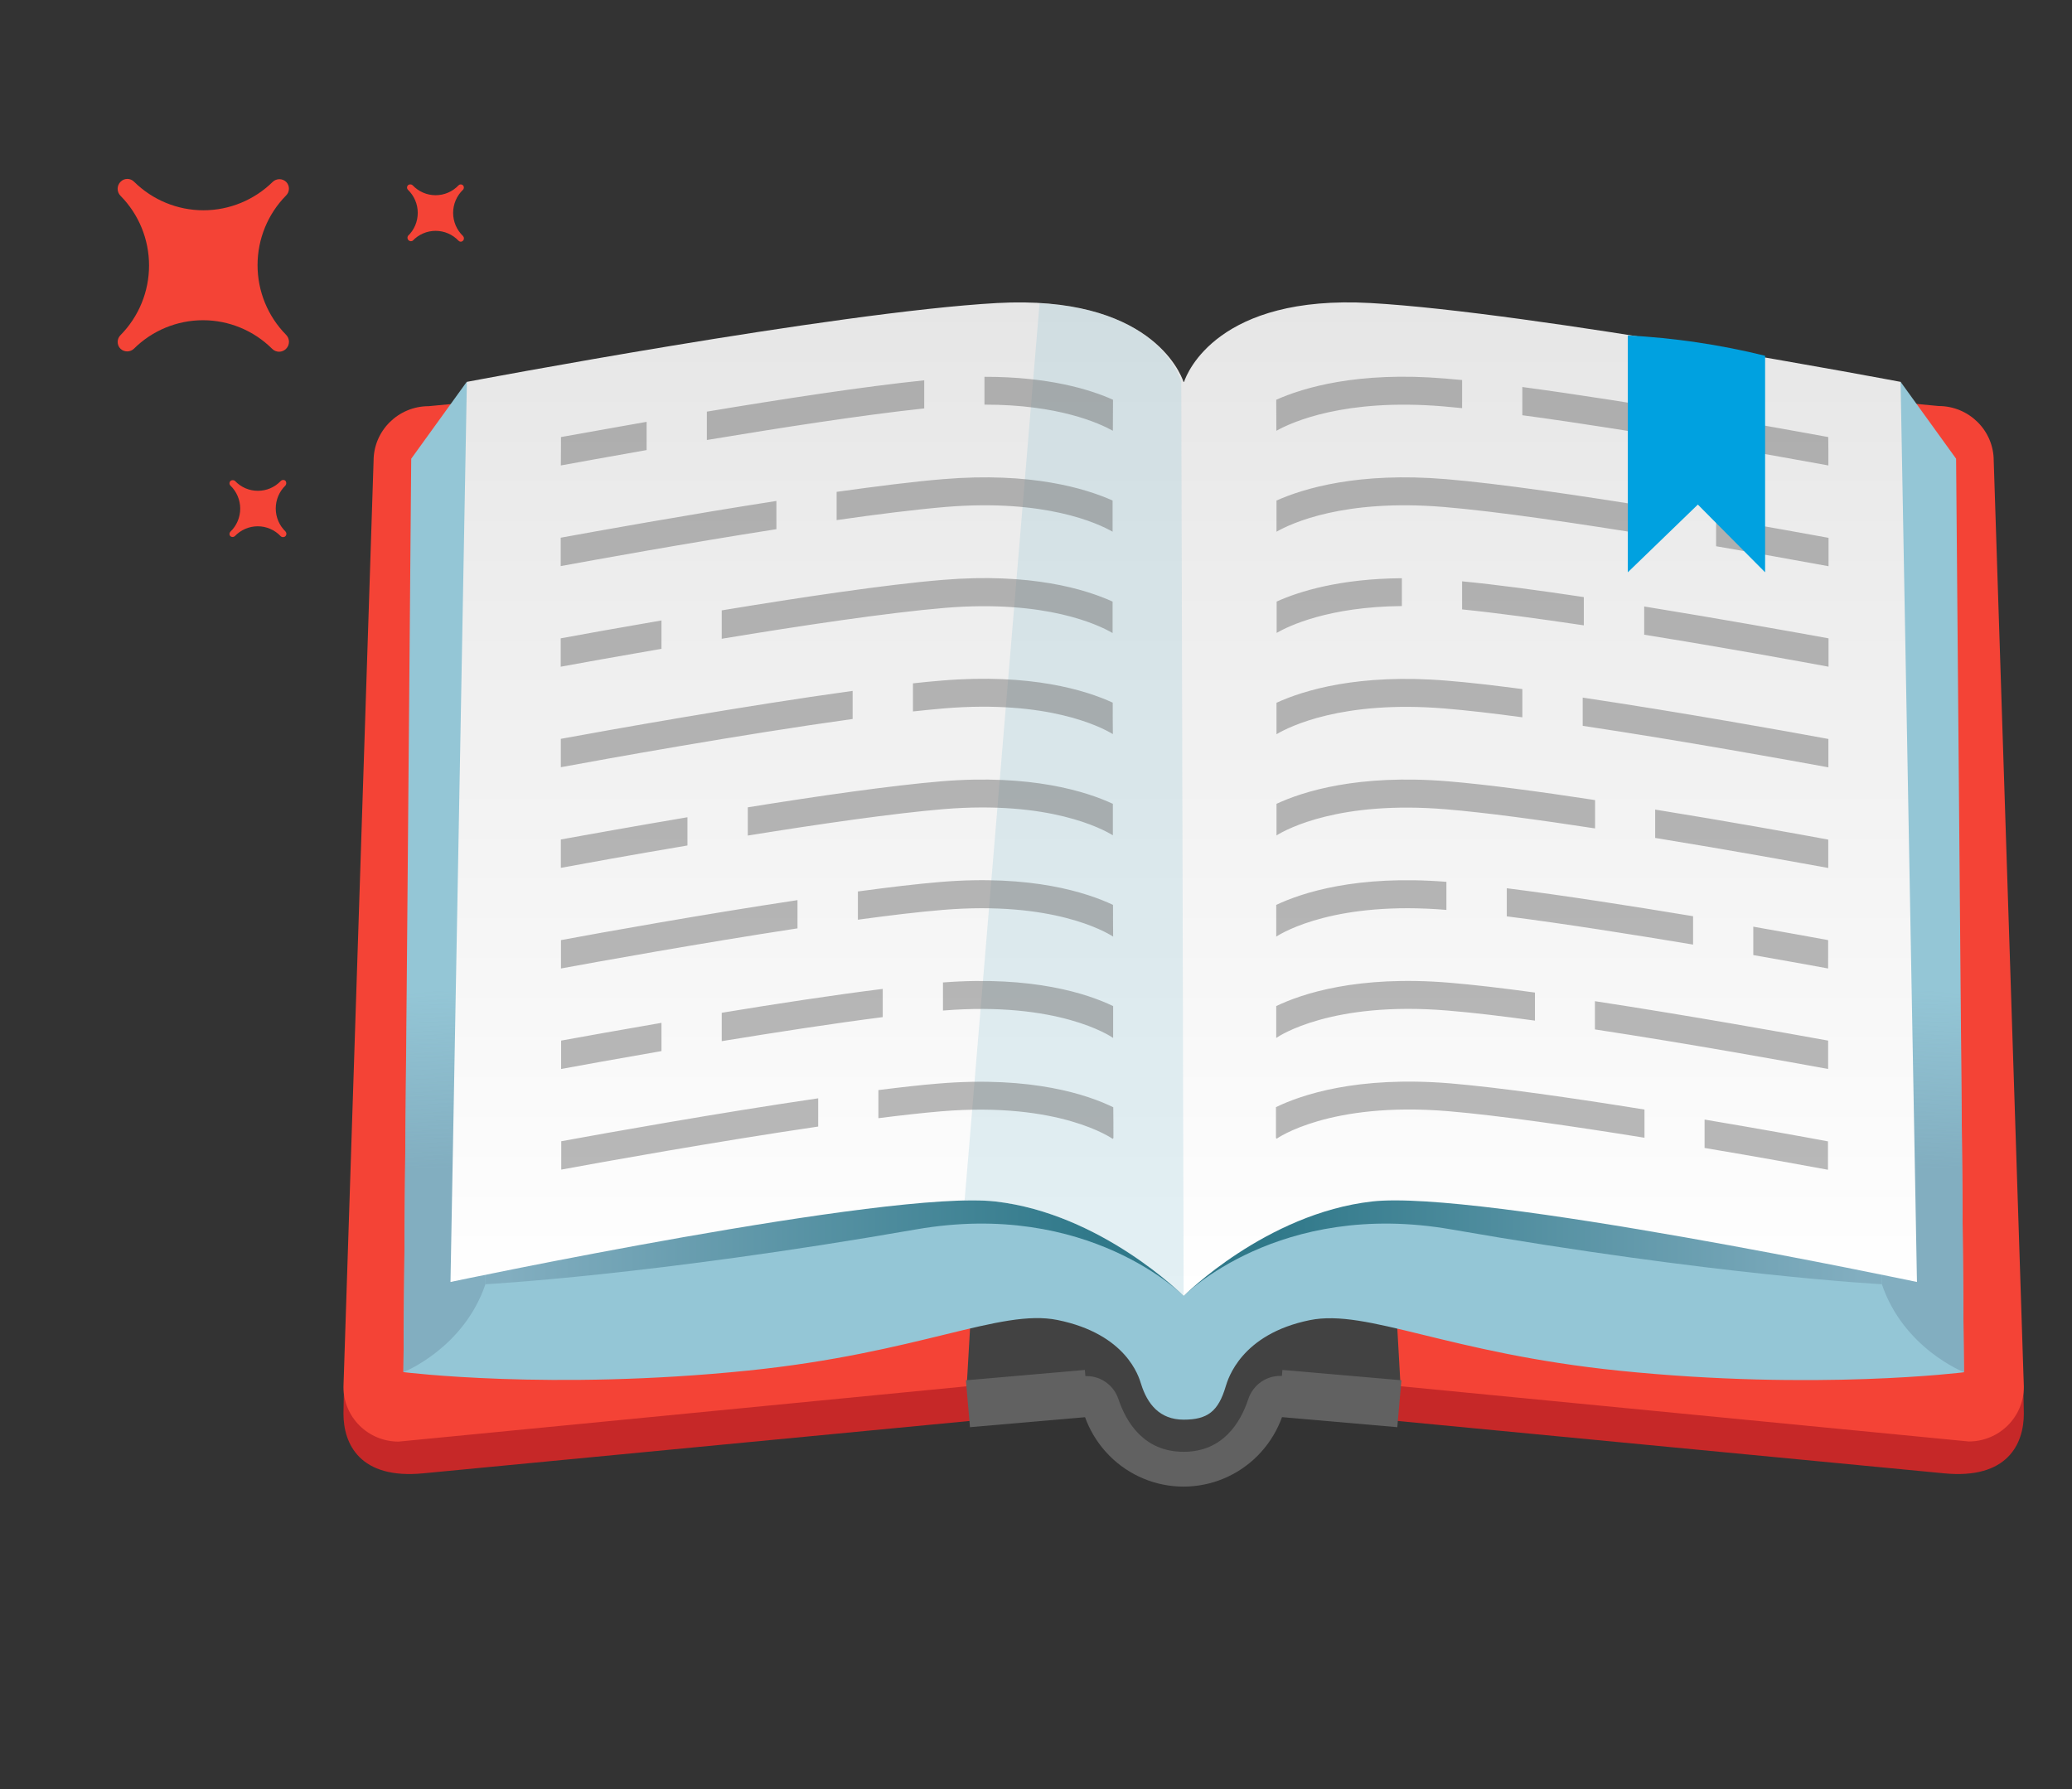 <svg width="110" height="95" viewBox="0 0 110 95" fill="none" xmlns="http://www.w3.org/2000/svg">
<rect x="0" y="0" width="110" height="95" fill="#333333" stroke="none"/>
<path d="M67.437 74.805L103.213 78.234C106.581 78.561 107.443 76.668 107.443 75.065L107.406 73.12L63.406 66.871C63.406 69.09 65.197 74.805 67.437 74.805Z" fill="#C62828"/>
<path d="M68.741 73.113L74.371 73.61L104.517 76.542C106.138 76.542 107.443 75.243 107.443 73.64L105.844 24.462C105.844 22.859 104.532 21.56 102.918 21.56L68.741 18.31C66.501 18.31 64.681 20.113 64.681 22.332V69.09C64.681 71.309 66.493 73.113 68.741 73.113Z" fill="#F44336"/>
<path d="M58.24 74.805L22.464 78.234C19.096 78.561 18.234 76.668 18.234 75.065L18.271 73.12L62.271 66.864C62.271 69.09 60.481 74.805 58.24 74.805Z" fill="#C62828"/>
<path d="M56.936 73.113L51.35 73.61L21.16 76.549C19.539 76.549 18.234 75.251 18.234 73.647L19.833 24.47C19.833 22.867 21.145 21.568 22.759 21.568L56.936 18.317C59.176 18.317 60.996 20.121 60.996 22.34V69.098C60.996 71.31 59.184 73.113 56.936 73.113Z" fill="#F44336"/>
<path d="M73.707 62.106H51.983L51.32 73.633L58.1 74.271C58.1 74.271 59.551 77.922 62.838 77.922C66.125 77.922 67.576 74.271 67.576 74.271L74.356 73.633L73.707 62.106Z" fill="#424242"/>
<path d="M74.29 74.538L67.974 73.989M51.387 74.538L57.702 73.989" stroke="#616161" stroke-width="2.5" stroke-miterlimit="10"/>
<path d="M103.847 24.358L100.9 20.276L62.839 63.843L24.778 20.276L21.831 24.358L21.418 72.86C21.418 72.86 29.244 73.847 39.7 72.779C48.808 71.851 53.097 69.476 56.141 70.092C59.796 70.834 60.459 73.098 60.577 73.484C60.908 74.552 61.564 75.384 62.839 75.384C64.114 75.384 64.681 74.939 65.072 73.617C65.19 73.231 65.882 70.842 69.537 70.099C72.581 69.483 76.87 71.858 85.978 72.786C96.434 73.855 104.26 72.868 104.26 72.868L103.847 24.358Z" fill="#94C6D6"/>
<path d="M99.904 68.185L100.022 48.598H104.053L104.259 72.861C104.259 72.861 101.054 71.606 99.904 68.185Z" fill="url(#paint0_linear_175_525)"/>
<path d="M100.089 56.77L99.905 68.192C99.905 68.192 91.091 67.732 77.054 65.283C67.872 63.68 62.839 68.816 62.839 68.816L62.758 56.77H100.089Z" fill="url(#paint1_linear_175_525)"/>
<path d="M25.589 56.77L25.773 68.192C25.773 68.192 34.586 67.732 48.624 65.283C57.806 63.68 62.839 68.816 62.839 68.816L62.758 56.77H25.589Z" fill="url(#paint2_linear_175_525)"/>
<path d="M25.773 68.185L25.655 48.599H21.617L21.418 72.861C21.418 72.861 24.616 71.606 25.773 68.185Z" fill="url(#paint3_linear_175_525)"/>
<path d="M100.9 20.277C100.9 20.277 81.342 16.573 72.758 16.091C64.681 15.638 63.023 19.779 62.861 20.277H62.832C62.662 19.779 61.004 15.645 52.928 16.091C44.343 16.573 24.786 20.277 24.786 20.277L23.916 68.073C23.916 68.073 47.202 63.16 52.839 63.798C58.477 64.437 62.839 68.816 62.839 68.816C62.839 68.816 67.209 64.437 72.846 63.798C78.483 63.16 101.769 68.073 101.769 68.073L100.9 20.277Z" fill="url(#paint4_linear_175_525)"/>
<path opacity="0.26" d="M55.189 16.098L51.21 63.747C51.836 63.732 52.389 63.747 52.831 63.798C58.461 64.429 62.838 68.816 62.838 68.816L62.713 20.277C62.713 20.277 61.755 16.477 55.189 16.098Z" fill="#94C6D6"/>
<path opacity="0.5" d="M34.328 22.399C32.338 22.748 30.71 23.045 29.781 23.208C29.781 23.668 29.781 24.173 29.774 24.715C30.592 24.567 32.257 24.262 34.328 23.898V22.399ZM52.264 20.009V21.486C56.192 21.479 58.366 22.474 59.08 22.874C59.08 22.258 59.088 21.709 59.088 21.227C57.872 20.677 55.646 20.002 52.264 20.009ZM49.066 20.195C45.875 20.522 41.432 21.204 37.526 21.858V23.364C41.402 22.718 45.853 22.028 49.066 21.687V20.195ZM41.218 26.6C36.458 27.342 31.683 28.203 29.767 28.552V30.059C31.432 29.754 36.318 28.864 41.218 28.099V26.6ZM50.083 25.442C48.528 25.568 46.546 25.821 44.416 26.118V27.617C46.59 27.305 48.624 27.053 50.201 26.919C55.492 26.481 58.285 27.788 59.066 28.233V26.578C57.621 25.932 54.725 25.056 50.083 25.442ZM35.117 32.946C32.788 33.347 30.843 33.695 29.767 33.896V35.402C30.732 35.224 32.707 34.868 35.117 34.452V32.946ZM59.066 31.944C57.629 31.291 54.725 30.4 50.039 30.793C47.039 31.038 42.449 31.729 38.315 32.411V33.918C42.485 33.228 47.143 32.53 50.164 32.278C55.543 31.832 58.343 33.191 59.066 33.614V31.944ZM59.073 37.31C57.651 36.657 54.733 35.744 50.009 36.137C49.53 36.174 49.014 36.226 48.469 36.286V37.777C49.066 37.711 49.619 37.659 50.134 37.614C55.617 37.161 58.417 38.579 59.08 38.98C59.073 38.423 59.073 37.867 59.073 37.31ZM45.264 36.686C39.501 37.48 32.324 38.764 29.774 39.232V40.739C32.022 40.323 39.368 38.995 45.264 38.178V36.686ZM36.495 43.396C33.599 43.886 31.093 44.338 29.774 44.576V46.083C30.968 45.86 33.51 45.4 36.495 44.895V43.396ZM59.08 42.683C57.673 42.03 54.74 41.095 49.972 41.488C47.319 41.711 43.429 42.268 39.7 42.869V44.368C43.465 43.76 47.423 43.188 50.09 42.965C55.713 42.498 58.52 44.012 59.08 44.353V42.683ZM59.095 53.423C57.754 52.777 54.851 51.805 50.061 52.168V53.66C56.17 53.163 58.94 55.004 59.095 55.115V53.423ZM35.117 54.313C32.847 54.707 30.916 55.048 29.789 55.256V56.763C30.828 56.57 32.773 56.221 35.117 55.813V54.313ZM38.315 53.779V55.286C41.174 54.818 44.247 54.343 46.863 54.009V52.51C44.261 52.836 41.188 53.304 38.315 53.779ZM43.436 58.321C38.16 59.093 32.228 60.154 29.796 60.6V62.106C31.999 61.698 38.042 60.614 43.436 59.82V58.321ZM59.102 58.796C57.769 58.143 54.799 57.126 49.847 57.535C48.911 57.609 47.821 57.735 46.634 57.883V59.375C47.865 59.219 49 59.093 49.965 59.011C56.273 58.484 59.044 60.459 59.073 60.474L59.11 60.429C59.11 59.917 59.11 59.375 59.102 58.796ZM42.338 47.797C37.312 48.554 31.985 49.511 29.781 49.92V51.426C31.756 51.063 37.187 50.083 42.338 49.296V47.797ZM59.088 48.049C57.702 47.396 54.762 46.431 49.928 46.832C48.69 46.936 47.179 47.114 45.544 47.337V48.836C47.231 48.606 48.786 48.42 50.053 48.316C55.86 47.834 58.668 49.459 59.095 49.734C59.088 49.185 59.088 48.621 59.088 48.049ZM80.826 22.05C86.928 22.867 94.901 24.322 97.067 24.715C97.067 24.166 97.067 23.668 97.06 23.208C94.525 22.741 86.766 21.345 80.819 20.551V22.05H80.826ZM77.621 20.18C77.304 20.151 77.002 20.121 76.714 20.099C72.094 19.713 69.205 20.581 67.754 21.227C67.754 21.709 67.761 22.266 67.761 22.874C68.586 22.414 71.379 21.145 76.596 21.576C76.921 21.605 77.267 21.635 77.621 21.672V20.18ZM91.106 29.005C93.098 29.346 95.087 29.7 97.075 30.066V28.559C95.918 28.344 93.722 27.951 91.106 27.506V29.005ZM87.908 26.964C83.921 26.318 79.618 25.68 76.758 25.442C72.116 25.056 69.22 25.932 67.768 26.578V28.233C68.549 27.788 71.342 26.481 76.633 26.919C79.514 27.157 83.884 27.81 87.9 28.463V26.964H87.908ZM87.289 32.204V33.703C91.57 34.393 95.557 35.12 97.075 35.402V33.896C95.358 33.584 91.445 32.879 87.289 32.204ZM80.819 36.59C79.338 36.397 77.967 36.234 76.832 36.145C72.109 35.751 69.191 36.664 67.768 37.317V38.987C68.432 38.594 71.239 37.169 76.714 37.622C77.879 37.718 79.293 37.881 80.819 38.089V36.59ZM84.024 37.043V38.542C89.367 39.343 95.122 40.39 97.067 40.746V39.239C94.871 38.831 89.234 37.822 84.024 37.043ZM84.673 42.483C81.762 42.038 78.94 41.659 76.876 41.488C72.101 41.095 69.168 42.03 67.768 42.683V44.361C68.328 44.012 71.136 42.505 76.758 42.973C78.844 43.143 81.725 43.537 84.68 43.989V42.483H84.673ZM87.871 42.988V44.494C91.88 45.147 95.549 45.815 97.06 46.09V44.583C95.38 44.272 91.769 43.618 87.871 42.988ZM93.081 49.207V50.714C94.82 51.018 96.242 51.278 97.053 51.426V49.92C96.168 49.756 94.768 49.504 93.081 49.207ZM81.475 52.703C79.787 52.473 78.225 52.287 76.957 52.183C72.064 51.775 69.109 52.77 67.754 53.423V55.115C67.908 55.004 70.694 53.148 76.847 53.66C78.144 53.764 79.75 53.957 81.489 54.195V52.703H81.475ZM84.673 53.163V54.662C89.743 55.434 95.063 56.399 97.053 56.763V55.256C94.842 54.855 89.625 53.92 84.673 53.163ZM87.289 58.915C83.553 58.314 79.647 57.75 76.994 57.527C72.035 57.119 69.073 58.143 67.739 58.789V60.422L67.776 60.466C67.798 60.451 70.569 58.477 76.884 59.004C79.559 59.227 83.531 59.806 87.303 60.414V58.915H87.289ZM90.494 59.449V60.956C93.361 61.438 95.807 61.884 97.045 62.114V60.607C95.697 60.355 93.28 59.917 90.494 59.449ZM76.788 46.825C72.028 46.446 69.124 47.404 67.754 48.049V49.734C68.181 49.459 70.981 47.834 76.788 48.316V46.825ZM79.993 47.166V48.658C83.029 49.044 86.677 49.623 89.883 50.157V48.651C86.655 48.116 83.007 47.545 79.993 47.166ZM74.423 30.704C71.121 30.727 68.947 31.41 67.776 31.944V33.606C68.395 33.25 70.51 32.218 74.423 32.181V30.704ZM77.621 30.868V32.359C79.456 32.545 81.733 32.857 84.083 33.206V31.706C81.725 31.35 79.456 31.046 77.621 30.868Z" fill="#757575"/>
<path d="M68.115 73.068C67.29 72.994 66.531 73.506 66.266 74.3C65.868 75.51 64.939 77.091 62.839 77.091C60.717 77.091 59.781 75.503 59.376 74.293C59.249 73.914 59.001 73.588 58.67 73.368C58.339 73.147 57.944 73.044 57.548 73.076L57.261 73.098L57.268 73.336C57.268 74.822 57.854 76.247 58.898 77.298C59.941 78.349 61.356 78.939 62.832 78.939C64.307 78.939 65.722 78.349 66.766 77.298C67.809 76.247 68.395 74.822 68.395 73.336C68.395 73.261 68.388 73.091 68.388 73.091L68.115 73.068Z" fill="#616161"/>
<path d="M86.419 17.812V30.389L90.137 26.793L93.707 30.389V18.891C91.317 18.301 88.877 17.94 86.419 17.812Z" fill="#00A1E0"/>
<path d="M14.481 9.654C13.498 10.623 12.177 11.166 10.801 11.166C9.426 11.166 8.104 10.623 7.122 9.654C7.075 9.605 7.018 9.566 6.956 9.54C6.894 9.514 6.828 9.5 6.76 9.5C6.693 9.5 6.626 9.514 6.564 9.54C6.502 9.566 6.446 9.605 6.399 9.654C6.35 9.702 6.312 9.76 6.285 9.824C6.259 9.888 6.245 9.957 6.245 10.026C6.245 10.095 6.259 10.164 6.285 10.228C6.312 10.291 6.35 10.35 6.399 10.398C7.369 11.381 7.913 12.71 7.913 14.096C7.913 15.482 7.369 16.811 6.399 17.794C6.351 17.841 6.312 17.898 6.286 17.96C6.26 18.023 6.247 18.09 6.247 18.158C6.247 18.226 6.26 18.293 6.286 18.355C6.312 18.418 6.351 18.474 6.399 18.521C6.495 18.611 6.621 18.66 6.752 18.66C6.883 18.66 7.009 18.611 7.105 18.521C8.083 17.549 9.402 17.004 10.776 17.004C12.15 17.004 13.47 17.549 14.447 18.521C14.496 18.571 14.553 18.61 14.617 18.636C14.68 18.663 14.748 18.677 14.817 18.677C14.886 18.677 14.954 18.663 15.017 18.636C15.081 18.61 15.138 18.571 15.187 18.521C15.236 18.473 15.274 18.415 15.301 18.351C15.327 18.287 15.341 18.218 15.341 18.149C15.341 18.08 15.327 18.011 15.301 17.948C15.274 17.884 15.236 17.826 15.187 17.777C14.217 16.794 13.673 15.465 13.673 14.079C13.673 12.694 14.217 11.364 15.187 10.381C15.235 10.334 15.274 10.277 15.3 10.215C15.326 10.152 15.339 10.085 15.339 10.018C15.339 9.95 15.326 9.882 15.3 9.82C15.274 9.758 15.235 9.701 15.187 9.654C15.091 9.564 14.965 9.515 14.834 9.515C14.703 9.515 14.577 9.564 14.481 9.654Z" fill="#F44336"/>
<path d="M14.901 25.545C14.745 25.708 14.557 25.839 14.349 25.928C14.141 26.017 13.917 26.062 13.691 26.062C13.466 26.062 13.242 26.017 13.034 25.928C12.826 25.839 12.639 25.708 12.482 25.545C12.447 25.512 12.402 25.495 12.356 25.495C12.309 25.495 12.264 25.512 12.23 25.545C12.199 25.576 12.182 25.619 12.182 25.663C12.182 25.707 12.199 25.75 12.23 25.782C12.395 25.94 12.527 26.13 12.616 26.341C12.706 26.552 12.753 26.779 12.753 27.009C12.753 27.238 12.706 27.465 12.616 27.676C12.527 27.887 12.395 28.077 12.23 28.235C12.199 28.267 12.182 28.31 12.182 28.354C12.182 28.398 12.199 28.441 12.23 28.472C12.263 28.5 12.304 28.515 12.347 28.515C12.39 28.515 12.432 28.5 12.465 28.472C12.622 28.306 12.811 28.173 13.02 28.083C13.23 27.992 13.455 27.946 13.683 27.946C13.911 27.946 14.136 27.992 14.346 28.083C14.555 28.173 14.744 28.306 14.901 28.472C14.935 28.505 14.981 28.522 15.027 28.522C15.074 28.522 15.119 28.505 15.153 28.472C15.185 28.438 15.203 28.392 15.203 28.345C15.203 28.298 15.185 28.253 15.153 28.218C14.991 28.061 14.861 27.871 14.773 27.662C14.685 27.453 14.639 27.227 14.639 27C14.639 26.773 14.685 26.547 14.773 26.338C14.861 26.129 14.991 25.939 15.153 25.782C15.182 25.745 15.198 25.701 15.198 25.655C15.198 25.608 15.182 25.564 15.153 25.528C15.117 25.498 15.071 25.483 15.024 25.486C14.977 25.489 14.933 25.51 14.901 25.545Z" fill="#F44336"/>
<path d="M24.344 9.84C24.187 10.006 23.998 10.139 23.789 10.229C23.579 10.32 23.354 10.366 23.126 10.366C22.898 10.366 22.672 10.32 22.463 10.229C22.253 10.139 22.064 10.006 21.907 9.84C21.873 9.807 21.828 9.79 21.782 9.79C21.735 9.79 21.69 9.807 21.655 9.84C21.625 9.871 21.607 9.914 21.607 9.958C21.607 10.002 21.625 10.045 21.655 10.076C21.821 10.235 21.952 10.425 22.042 10.636C22.132 10.847 22.178 11.074 22.178 11.303C22.178 11.533 22.132 11.76 22.042 11.971C21.952 12.182 21.821 12.372 21.655 12.53C21.635 12.566 21.628 12.607 21.633 12.647C21.638 12.688 21.657 12.725 21.685 12.754C21.714 12.783 21.751 12.801 21.791 12.807C21.831 12.812 21.872 12.804 21.907 12.784C22.064 12.618 22.253 12.485 22.463 12.395C22.672 12.304 22.898 12.258 23.126 12.258C23.354 12.258 23.579 12.304 23.789 12.395C23.998 12.485 24.187 12.618 24.344 12.784C24.375 12.815 24.418 12.833 24.462 12.833C24.506 12.833 24.548 12.815 24.579 12.784C24.611 12.75 24.629 12.704 24.629 12.657C24.629 12.61 24.611 12.565 24.579 12.53C24.414 12.372 24.282 12.182 24.192 11.971C24.102 11.76 24.056 11.533 24.056 11.303C24.056 11.074 24.102 10.847 24.192 10.636C24.282 10.425 24.414 10.235 24.579 10.076C24.61 10.045 24.627 10.002 24.627 9.958C24.627 9.914 24.61 9.871 24.579 9.84C24.548 9.809 24.506 9.791 24.462 9.791C24.418 9.791 24.375 9.809 24.344 9.84Z" fill="#F44336"/>
<defs>
<linearGradient id="paint0_linear_175_525" x1="102.073" y1="65.462" x2="102.258" y2="52.62" gradientUnits="userSpaceOnUse">
<stop offset="0.267" stop-color="#82AEC0"/>
<stop offset="1" stop-color="#82AEC0" stop-opacity="0"/>
</linearGradient>
<linearGradient id="paint1_linear_175_525" x1="67.199" y1="62.79" x2="98.746" y2="62.79" gradientUnits="userSpaceOnUse">
<stop stop-color="#2F7889"/>
<stop offset="1" stop-color="#82AEC0"/>
</linearGradient>
<linearGradient id="paint2_linear_175_525" x1="58.402" y1="62.79" x2="26.925" y2="62.79" gradientUnits="userSpaceOnUse">
<stop stop-color="#2F7889"/>
<stop offset="1" stop-color="#82AEC0"/>
</linearGradient>
<linearGradient id="paint3_linear_175_525" x1="23.601" y1="65.462" x2="23.416" y2="52.62" gradientUnits="userSpaceOnUse">
<stop offset="0.267" stop-color="#82AEC0"/>
<stop offset="1" stop-color="#82AEC0" stop-opacity="0"/>
</linearGradient>
<linearGradient id="paint4_linear_175_525" x1="62.843" y1="16.056" x2="62.843" y2="68.816" gradientUnits="userSpaceOnUse">
<stop stop-color="#E6E6E6"/>
<stop offset="1" stop-color="white"/>
</linearGradient>
</defs>
</svg>
